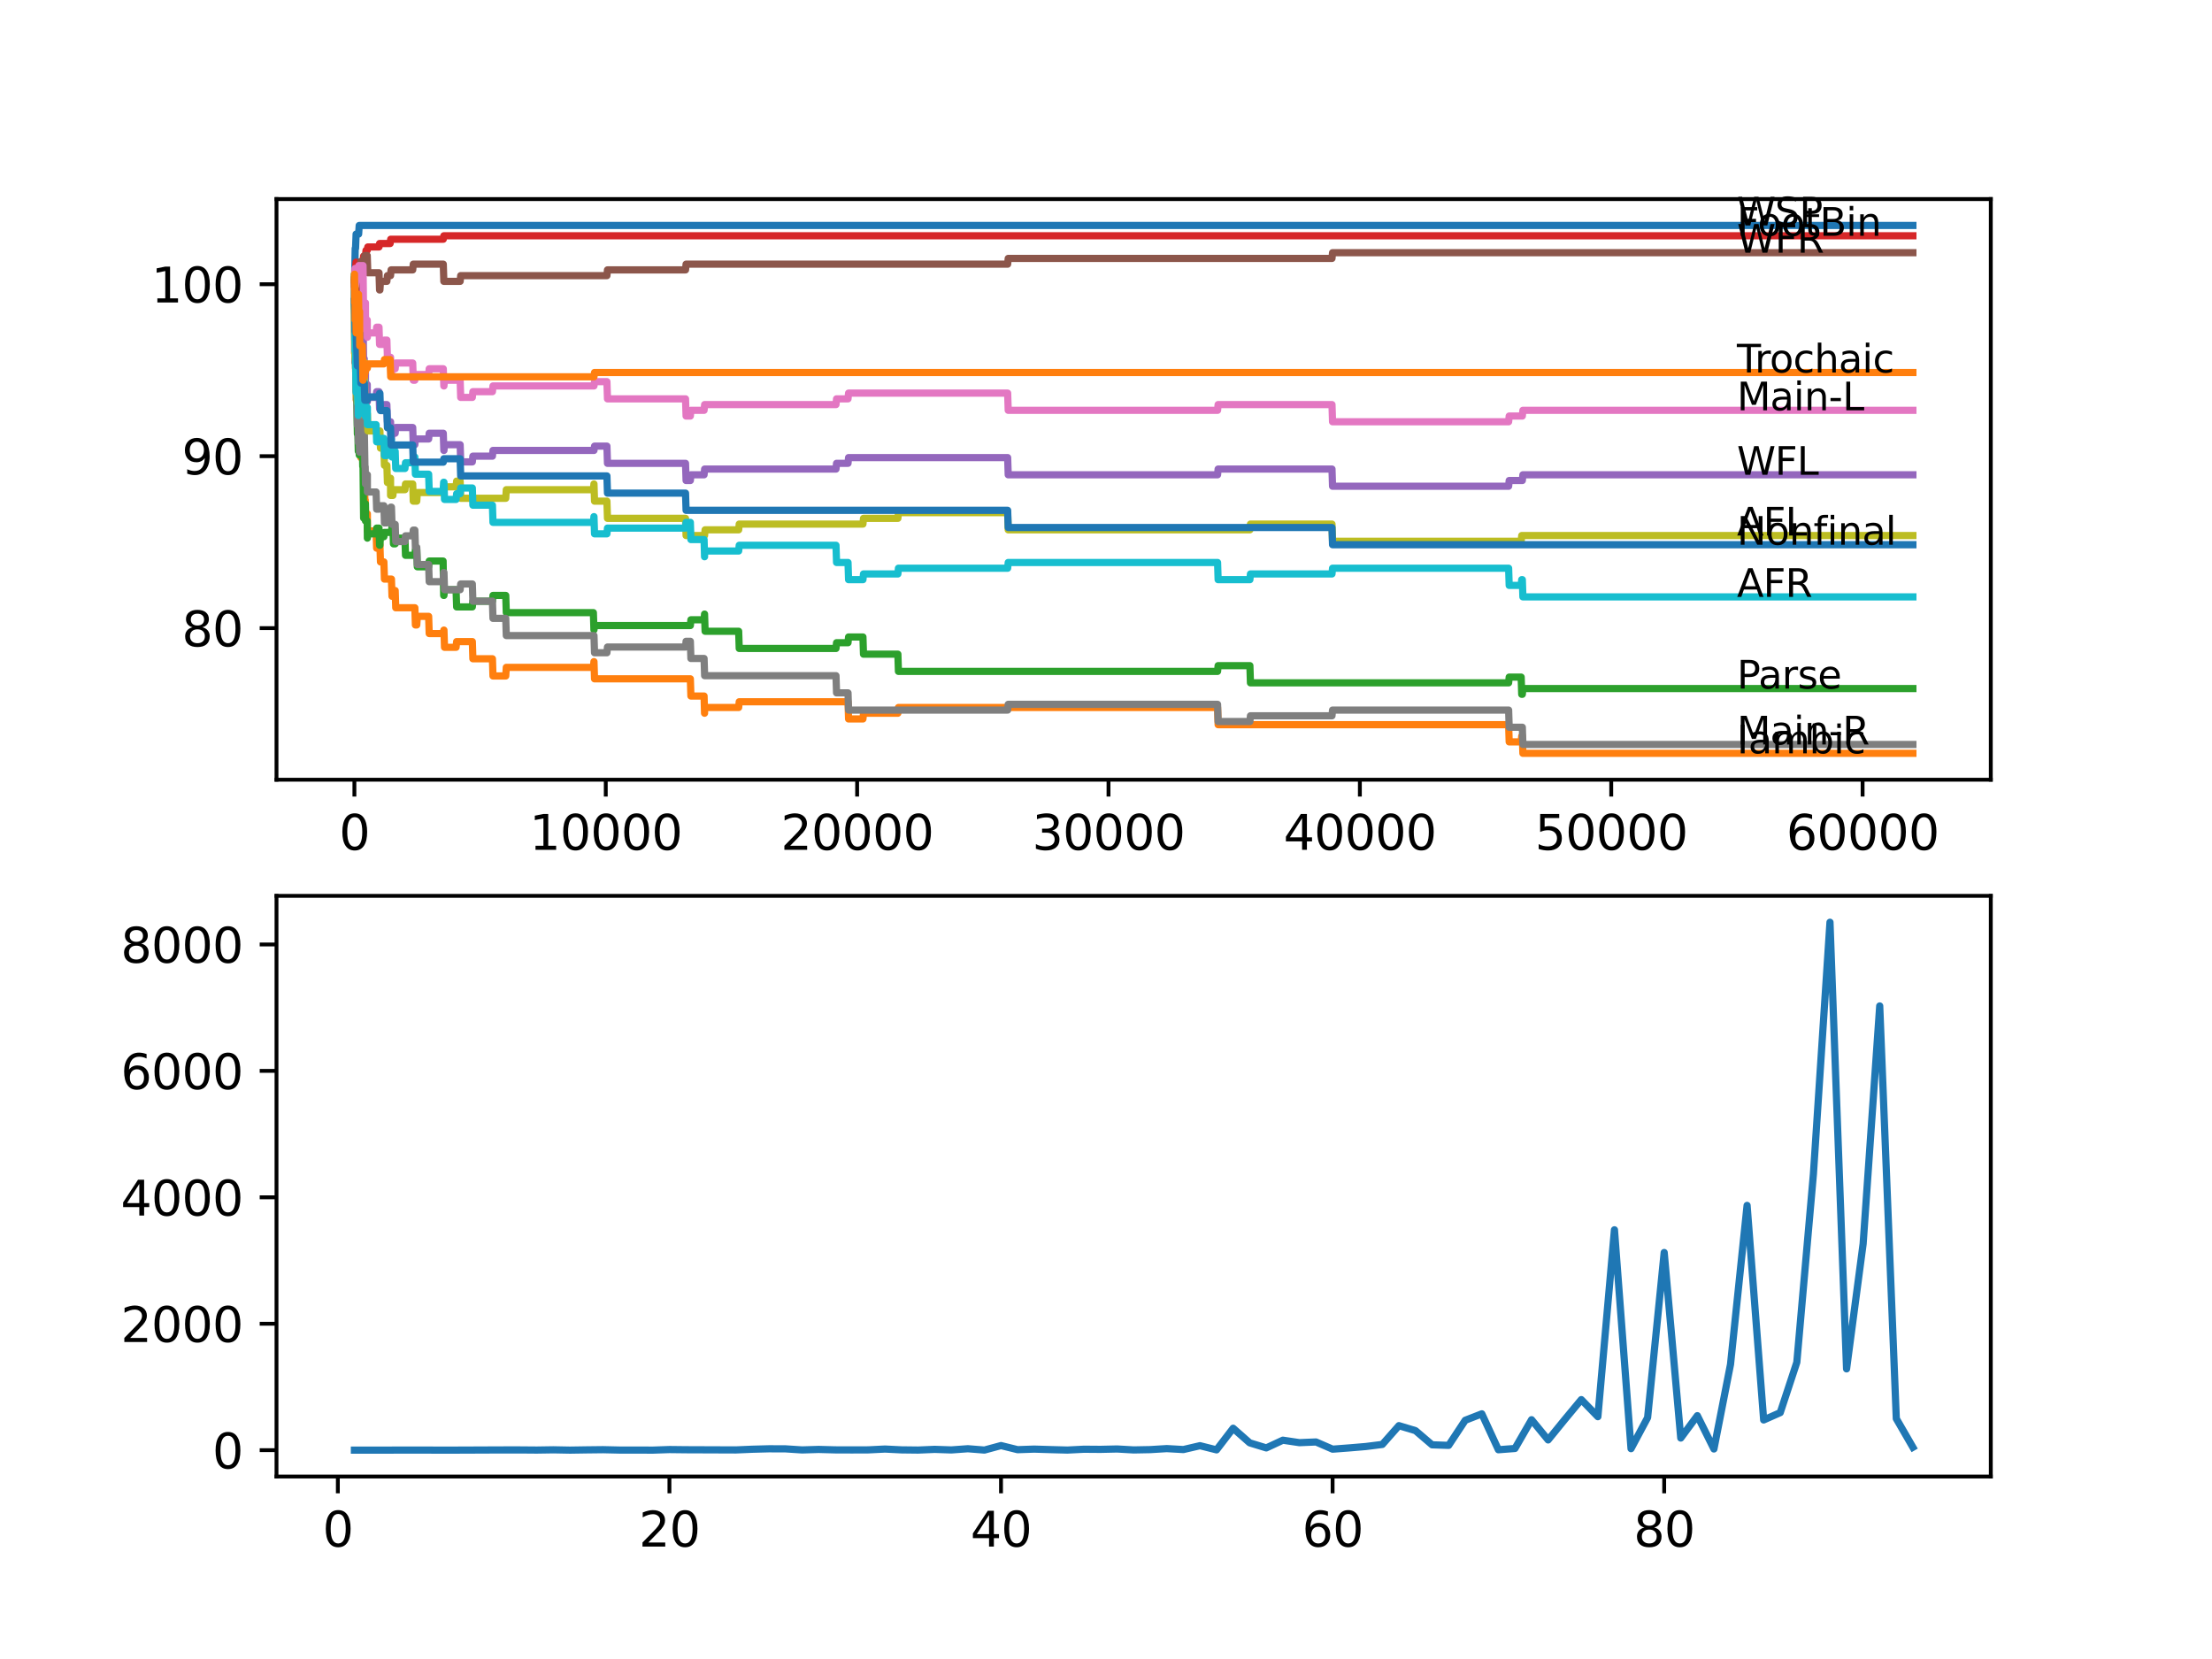 <?xml version="1.0" encoding="utf-8" standalone="no"?>
<!DOCTYPE svg PUBLIC "-//W3C//DTD SVG 1.1//EN"
  "http://www.w3.org/Graphics/SVG/1.1/DTD/svg11.dtd">
<svg xmlns:xlink="http://www.w3.org/1999/xlink" width="460.8pt" height="345.6pt" viewBox="0 0 460.8 345.6" xmlns="http://www.w3.org/2000/svg" version="1.1">
 <defs>
  <style type="text/css">*{stroke-linejoin: round; stroke-linecap: butt}</style>
 </defs>
 <g id="figure_1">
  <g id="patch_1">
   <path d="M 0 345.6 
L 460.8 345.6 
L 460.8 0 
L 0 0 
z
" style="fill: #ffffff"/>
  </g>
  <g id="axes_1">
   <g id="patch_2">
    <path d="M 57.6 162.432 
L 414.72 162.432 
L 414.72 41.472 
L 57.6 41.472 
z
" style="fill: #ffffff"/>
   </g>
   <g id="matplotlib.axis_1">
    <g id="xtick_1">
     <g id="line2d_1">
      <defs>
       <path id="m299fb17c9f" d="M 0 0 
L 0 3.5 
" style="stroke: #000000; stroke-width: 0.8"/>
      </defs>
      <g>
       <use xlink:href="#m299fb17c9f" x="73.827" y="162.432" style="stroke: #000000; stroke-width: 0.8"/>
      </g>
     </g>
     <g id="text_1">
      <!-- 0 -->
      <g transform="translate(70.646 177.03)scale(0.1 -0.1)">
       <defs>
        <path id="DejaVuSans-30" d="M 2034 4250 
Q 1547 4250 1301 3770 
Q 1056 3291 1056 2328 
Q 1056 1369 1301 889 
Q 1547 409 2034 409 
Q 2525 409 2770 889 
Q 3016 1369 3016 2328 
Q 3016 3291 2770 3770 
Q 2525 4250 2034 4250 
z
M 2034 4750 
Q 2819 4750 3233 4129 
Q 3647 3509 3647 2328 
Q 3647 1150 3233 529 
Q 2819 -91 2034 -91 
Q 1250 -91 836 529 
Q 422 1150 422 2328 
Q 422 3509 836 4129 
Q 1250 4750 2034 4750 
z
" transform="scale(0.016)"/>
       </defs>
       <use xlink:href="#DejaVuSans-30"/>
      </g>
     </g>
    </g>
    <g id="xtick_2">
     <g id="line2d_2">
      <g>
       <use xlink:href="#m299fb17c9f" x="126.192" y="162.432" style="stroke: #000000; stroke-width: 0.8"/>
      </g>
     </g>
     <g id="text_2">
      <!-- 10000 -->
      <g transform="translate(110.286 177.03)scale(0.1 -0.1)">
       <defs>
        <path id="DejaVuSans-31" d="M 794 531 
L 1825 531 
L 1825 4091 
L 703 3866 
L 703 4441 
L 1819 4666 
L 2450 4666 
L 2450 531 
L 3481 531 
L 3481 0 
L 794 0 
L 794 531 
z
" transform="scale(0.016)"/>
       </defs>
       <use xlink:href="#DejaVuSans-31"/>
       <use xlink:href="#DejaVuSans-30" x="63.623"/>
       <use xlink:href="#DejaVuSans-30" x="127.246"/>
       <use xlink:href="#DejaVuSans-30" x="190.869"/>
       <use xlink:href="#DejaVuSans-30" x="254.492"/>
      </g>
     </g>
    </g>
    <g id="xtick_3">
     <g id="line2d_3">
      <g>
       <use xlink:href="#m299fb17c9f" x="178.556" y="162.432" style="stroke: #000000; stroke-width: 0.8"/>
      </g>
     </g>
     <g id="text_3">
      <!-- 20000 -->
      <g transform="translate(162.65 177.03)scale(0.1 -0.1)">
       <defs>
        <path id="DejaVuSans-32" d="M 1228 531 
L 3431 531 
L 3431 0 
L 469 0 
L 469 531 
Q 828 903 1448 1529 
Q 2069 2156 2228 2338 
Q 2531 2678 2651 2914 
Q 2772 3150 2772 3378 
Q 2772 3750 2511 3984 
Q 2250 4219 1831 4219 
Q 1534 4219 1204 4116 
Q 875 4013 500 3803 
L 500 4441 
Q 881 4594 1212 4672 
Q 1544 4750 1819 4750 
Q 2544 4750 2975 4387 
Q 3406 4025 3406 3419 
Q 3406 3131 3298 2873 
Q 3191 2616 2906 2266 
Q 2828 2175 2409 1742 
Q 1991 1309 1228 531 
z
" transform="scale(0.016)"/>
       </defs>
       <use xlink:href="#DejaVuSans-32"/>
       <use xlink:href="#DejaVuSans-30" x="63.623"/>
       <use xlink:href="#DejaVuSans-30" x="127.246"/>
       <use xlink:href="#DejaVuSans-30" x="190.869"/>
       <use xlink:href="#DejaVuSans-30" x="254.492"/>
      </g>
     </g>
    </g>
    <g id="xtick_4">
     <g id="line2d_4">
      <g>
       <use xlink:href="#m299fb17c9f" x="230.921" y="162.432" style="stroke: #000000; stroke-width: 0.8"/>
      </g>
     </g>
     <g id="text_4">
      <!-- 30000 -->
      <g transform="translate(215.015 177.03)scale(0.1 -0.1)">
       <defs>
        <path id="DejaVuSans-33" d="M 2597 2516 
Q 3050 2419 3304 2112 
Q 3559 1806 3559 1356 
Q 3559 666 3084 287 
Q 2609 -91 1734 -91 
Q 1441 -91 1130 -33 
Q 819 25 488 141 
L 488 750 
Q 750 597 1062 519 
Q 1375 441 1716 441 
Q 2309 441 2620 675 
Q 2931 909 2931 1356 
Q 2931 1769 2642 2001 
Q 2353 2234 1838 2234 
L 1294 2234 
L 1294 2753 
L 1863 2753 
Q 2328 2753 2575 2939 
Q 2822 3125 2822 3475 
Q 2822 3834 2567 4026 
Q 2313 4219 1838 4219 
Q 1578 4219 1281 4162 
Q 984 4106 628 3988 
L 628 4550 
Q 988 4650 1302 4700 
Q 1616 4750 1894 4750 
Q 2613 4750 3031 4423 
Q 3450 4097 3450 3541 
Q 3450 3153 3228 2886 
Q 3006 2619 2597 2516 
z
" transform="scale(0.016)"/>
       </defs>
       <use xlink:href="#DejaVuSans-33"/>
       <use xlink:href="#DejaVuSans-30" x="63.623"/>
       <use xlink:href="#DejaVuSans-30" x="127.246"/>
       <use xlink:href="#DejaVuSans-30" x="190.869"/>
       <use xlink:href="#DejaVuSans-30" x="254.492"/>
      </g>
     </g>
    </g>
    <g id="xtick_5">
     <g id="line2d_5">
      <g>
       <use xlink:href="#m299fb17c9f" x="283.285" y="162.432" style="stroke: #000000; stroke-width: 0.8"/>
      </g>
     </g>
     <g id="text_5">
      <!-- 40000 -->
      <g transform="translate(267.379 177.03)scale(0.1 -0.1)">
       <defs>
        <path id="DejaVuSans-34" d="M 2419 4116 
L 825 1625 
L 2419 1625 
L 2419 4116 
z
M 2253 4666 
L 3047 4666 
L 3047 1625 
L 3713 1625 
L 3713 1100 
L 3047 1100 
L 3047 0 
L 2419 0 
L 2419 1100 
L 313 1100 
L 313 1709 
L 2253 4666 
z
" transform="scale(0.016)"/>
       </defs>
       <use xlink:href="#DejaVuSans-34"/>
       <use xlink:href="#DejaVuSans-30" x="63.623"/>
       <use xlink:href="#DejaVuSans-30" x="127.246"/>
       <use xlink:href="#DejaVuSans-30" x="190.869"/>
       <use xlink:href="#DejaVuSans-30" x="254.492"/>
      </g>
     </g>
    </g>
    <g id="xtick_6">
     <g id="line2d_6">
      <g>
       <use xlink:href="#m299fb17c9f" x="335.65" y="162.432" style="stroke: #000000; stroke-width: 0.8"/>
      </g>
     </g>
     <g id="text_6">
      <!-- 50000 -->
      <g transform="translate(319.744 177.03)scale(0.1 -0.1)">
       <defs>
        <path id="DejaVuSans-35" d="M 691 4666 
L 3169 4666 
L 3169 4134 
L 1269 4134 
L 1269 2991 
Q 1406 3038 1543 3061 
Q 1681 3084 1819 3084 
Q 2600 3084 3056 2656 
Q 3513 2228 3513 1497 
Q 3513 744 3044 326 
Q 2575 -91 1722 -91 
Q 1428 -91 1123 -41 
Q 819 9 494 109 
L 494 744 
Q 775 591 1075 516 
Q 1375 441 1709 441 
Q 2250 441 2565 725 
Q 2881 1009 2881 1497 
Q 2881 1984 2565 2268 
Q 2250 2553 1709 2553 
Q 1456 2553 1204 2497 
Q 953 2441 691 2322 
L 691 4666 
z
" transform="scale(0.016)"/>
       </defs>
       <use xlink:href="#DejaVuSans-35"/>
       <use xlink:href="#DejaVuSans-30" x="63.623"/>
       <use xlink:href="#DejaVuSans-30" x="127.246"/>
       <use xlink:href="#DejaVuSans-30" x="190.869"/>
       <use xlink:href="#DejaVuSans-30" x="254.492"/>
      </g>
     </g>
    </g>
    <g id="xtick_7">
     <g id="line2d_7">
      <g>
       <use xlink:href="#m299fb17c9f" x="388.014" y="162.432" style="stroke: #000000; stroke-width: 0.8"/>
      </g>
     </g>
     <g id="text_7">
      <!-- 60000 -->
      <g transform="translate(372.108 177.03)scale(0.1 -0.1)">
       <defs>
        <path id="DejaVuSans-36" d="M 2113 2584 
Q 1688 2584 1439 2293 
Q 1191 2003 1191 1497 
Q 1191 994 1439 701 
Q 1688 409 2113 409 
Q 2538 409 2786 701 
Q 3034 994 3034 1497 
Q 3034 2003 2786 2293 
Q 2538 2584 2113 2584 
z
M 3366 4563 
L 3366 3988 
Q 3128 4100 2886 4159 
Q 2644 4219 2406 4219 
Q 1781 4219 1451 3797 
Q 1122 3375 1075 2522 
Q 1259 2794 1537 2939 
Q 1816 3084 2150 3084 
Q 2853 3084 3261 2657 
Q 3669 2231 3669 1497 
Q 3669 778 3244 343 
Q 2819 -91 2113 -91 
Q 1303 -91 875 529 
Q 447 1150 447 2328 
Q 447 3434 972 4092 
Q 1497 4750 2381 4750 
Q 2619 4750 2861 4703 
Q 3103 4656 3366 4563 
z
" transform="scale(0.016)"/>
       </defs>
       <use xlink:href="#DejaVuSans-36"/>
       <use xlink:href="#DejaVuSans-30" x="63.623"/>
       <use xlink:href="#DejaVuSans-30" x="127.246"/>
       <use xlink:href="#DejaVuSans-30" x="190.869"/>
       <use xlink:href="#DejaVuSans-30" x="254.492"/>
      </g>
     </g>
    </g>
   </g>
   <g id="matplotlib.axis_2">
    <g id="ytick_1">
     <g id="line2d_8">
      <defs>
       <path id="m37a5cb6827" d="M 0 0 
L -3.5 0 
" style="stroke: #000000; stroke-width: 0.8"/>
      </defs>
      <g>
       <use xlink:href="#m37a5cb6827" x="57.6" y="130.846" style="stroke: #000000; stroke-width: 0.8"/>
      </g>
     </g>
     <g id="text_8">
      <!-- 80 -->
      <g transform="translate(37.875 134.645)scale(0.1 -0.1)">
       <defs>
        <path id="DejaVuSans-38" d="M 2034 2216 
Q 1584 2216 1326 1975 
Q 1069 1734 1069 1313 
Q 1069 891 1326 650 
Q 1584 409 2034 409 
Q 2484 409 2743 651 
Q 3003 894 3003 1313 
Q 3003 1734 2745 1975 
Q 2488 2216 2034 2216 
z
M 1403 2484 
Q 997 2584 770 2862 
Q 544 3141 544 3541 
Q 544 4100 942 4425 
Q 1341 4750 2034 4750 
Q 2731 4750 3128 4425 
Q 3525 4100 3525 3541 
Q 3525 3141 3298 2862 
Q 3072 2584 2669 2484 
Q 3125 2378 3379 2068 
Q 3634 1759 3634 1313 
Q 3634 634 3220 271 
Q 2806 -91 2034 -91 
Q 1263 -91 848 271 
Q 434 634 434 1313 
Q 434 1759 690 2068 
Q 947 2378 1403 2484 
z
M 1172 3481 
Q 1172 3119 1398 2916 
Q 1625 2713 2034 2713 
Q 2441 2713 2670 2916 
Q 2900 3119 2900 3481 
Q 2900 3844 2670 4047 
Q 2441 4250 2034 4250 
Q 1625 4250 1398 4047 
Q 1172 3844 1172 3481 
z
" transform="scale(0.016)"/>
       </defs>
       <use xlink:href="#DejaVuSans-38"/>
       <use xlink:href="#DejaVuSans-30" x="63.623"/>
      </g>
     </g>
    </g>
    <g id="ytick_2">
     <g id="line2d_9">
      <g>
       <use xlink:href="#m37a5cb6827" x="57.6" y="95.027" style="stroke: #000000; stroke-width: 0.8"/>
      </g>
     </g>
     <g id="text_9">
      <!-- 90 -->
      <g transform="translate(37.875 98.826)scale(0.1 -0.1)">
       <defs>
        <path id="DejaVuSans-39" d="M 703 97 
L 703 672 
Q 941 559 1184 500 
Q 1428 441 1663 441 
Q 2288 441 2617 861 
Q 2947 1281 2994 2138 
Q 2813 1869 2534 1725 
Q 2256 1581 1919 1581 
Q 1219 1581 811 2004 
Q 403 2428 403 3163 
Q 403 3881 828 4315 
Q 1253 4750 1959 4750 
Q 2769 4750 3195 4129 
Q 3622 3509 3622 2328 
Q 3622 1225 3098 567 
Q 2575 -91 1691 -91 
Q 1453 -91 1209 -44 
Q 966 3 703 97 
z
M 1959 2075 
Q 2384 2075 2632 2365 
Q 2881 2656 2881 3163 
Q 2881 3666 2632 3958 
Q 2384 4250 1959 4250 
Q 1534 4250 1286 3958 
Q 1038 3666 1038 3163 
Q 1038 2656 1286 2365 
Q 1534 2075 1959 2075 
z
" transform="scale(0.016)"/>
       </defs>
       <use xlink:href="#DejaVuSans-39"/>
       <use xlink:href="#DejaVuSans-30" x="63.623"/>
      </g>
     </g>
    </g>
    <g id="ytick_3">
     <g id="line2d_10">
      <g>
       <use xlink:href="#m37a5cb6827" x="57.6" y="59.208" style="stroke: #000000; stroke-width: 0.8"/>
      </g>
     </g>
     <g id="text_10">
      <!-- 100 -->
      <g transform="translate(31.512 63.007)scale(0.1 -0.1)">
       <use xlink:href="#DejaVuSans-31"/>
       <use xlink:href="#DejaVuSans-30" x="63.623"/>
       <use xlink:href="#DejaVuSans-30" x="127.246"/>
      </g>
     </g>
    </g>
   </g>
   <g id="line2d_11">
    <path d="M 73.833 58.313 
L 73.869 58.313 
L 73.995 51.746 
L 74.068 51.746 
L 74.184 48.761 
L 74.712 48.761 
L 74.828 46.97 
L 398.487 46.97 
L 398.487 46.97 
" clip-path="url(#pf30efadeb4)" style="fill: none; stroke: #1f77b4; stroke-width: 1.5; stroke-linecap: square"/>
   </g>
   <g id="line2d_12">
    <path d="M 73.833 62.79 
L 73.869 73.536 
L 73.953 71.148 
L 73.99 68.461 
L 74.021 75.625 
L 74.037 75.625 
L 74.068 75.625 
L 74.084 73.834 
L 74.089 77.416 
L 74.173 77.416 
L 74.205 76.222 
L 74.236 83.386 
L 74.262 82.192 
L 74.33 82.192 
L 74.451 78.61 
L 74.555 78.61 
L 74.576 77.416 
L 74.582 80.998 
L 74.655 80.998 
L 74.665 80.998 
L 74.712 84.58 
L 74.775 82.789 
L 74.807 82.789 
L 74.833 80.998 
L 74.849 88.162 
L 74.901 88.162 
L 75.053 88.162 
L 75.173 95.326 
L 75.446 95.326 
L 75.561 93.415 
L 75.634 93.415 
L 75.749 96.997 
L 75.781 96.997 
L 75.896 100.579 
L 75.901 100.579 
L 76.016 104.161 
L 76.079 104.161 
L 76.194 107.743 
L 76.503 107.743 
L 76.529 107.026 
L 76.535 110.608 
L 76.592 110.608 
L 78.347 110.608 
L 78.462 114.19 
L 78.954 114.19 
L 79.069 113.474 
L 79.142 113.474 
L 79.258 117.056 
L 79.97 117.056 
L 80.085 120.637 
L 81.546 120.637 
L 81.661 124.219 
L 81.85 124.219 
L 81.965 123.025 
L 82.326 123.025 
L 82.441 126.607 
L 86.421 126.607 
L 86.536 130.189 
L 86.819 130.189 
L 86.934 128.398 
L 89.296 128.398 
L 89.411 131.98 
L 92.344 131.98 
L 92.459 131.264 
L 92.485 131.264 
L 92.6 134.846 
L 95.009 134.846 
L 95.124 133.652 
L 98.392 133.652 
L 98.507 137.233 
L 102.581 137.233 
L 102.696 140.815 
L 105.356 140.815 
L 105.471 139.024 
L 123.61 139.024 
L 123.726 137.83 
L 123.736 137.83 
L 123.851 141.412 
L 143.813 141.412 
L 143.928 144.994 
L 146.672 144.994 
L 146.771 148.576 
L 146.782 147.382 
L 153.877 147.382 
L 153.992 146.188 
L 176.656 146.188 
L 176.771 149.77 
L 179.766 149.77 
L 179.881 148.576 
L 187.045 148.576 
L 187.16 147.382 
L 253.642 147.382 
L 253.757 150.964 
L 314.275 150.964 
L 314.39 154.546 
L 316.888 154.546 
L 317.003 153.352 
L 317.129 153.352 
L 317.244 156.934 
L 398.487 156.934 
L 398.487 156.934 
" clip-path="url(#pf30efadeb4)" style="fill: none; stroke: #ff7f0e; stroke-width: 1.5; stroke-linecap: square"/>
   </g>
   <g id="line2d_13">
    <path d="M 73.833 58.313 
L 73.838 57.119 
L 73.88 64.283 
L 73.922 62.372 
L 73.943 62.372 
L 74.074 76.7 
L 74.079 76.7 
L 74.136 75.506 
L 74.142 79.088 
L 74.184 77.894 
L 74.205 77.894 
L 74.231 76.103 
L 74.257 83.267 
L 74.299 83.267 
L 74.33 83.267 
L 74.451 90.43 
L 74.555 90.43 
L 74.639 94.012 
L 74.665 92.818 
L 74.786 91.206 
L 74.807 91.206 
L 74.833 94.788 
L 74.917 93.594 
L 75.053 93.594 
L 75.173 90.012 
L 75.446 90.012 
L 75.566 97.176 
L 75.624 97.176 
L 75.749 107.922 
L 75.781 107.922 
L 75.896 106.728 
L 75.901 106.728 
L 76.016 105.832 
L 76.079 105.832 
L 76.132 104.937 
L 76.137 108.519 
L 76.173 108.519 
L 76.503 108.519 
L 76.529 112.101 
L 76.613 111.205 
L 78.347 111.205 
L 78.462 110.011 
L 78.954 110.011 
L 79.069 113.593 
L 79.142 113.593 
L 79.258 111.802 
L 79.97 111.802 
L 80.085 110.907 
L 81.546 110.907 
L 81.661 109.713 
L 81.85 109.713 
L 81.965 113.295 
L 82.326 113.295 
L 82.441 112.101 
L 84.358 112.101 
L 84.473 115.683 
L 86.421 115.683 
L 86.536 114.489 
L 86.819 114.489 
L 86.934 118.07 
L 89.296 118.07 
L 89.411 116.876 
L 92.307 116.876 
L 92.427 124.04 
L 92.485 124.04 
L 92.6 122.846 
L 95.009 122.846 
L 95.124 126.428 
L 98.392 126.428 
L 98.507 125.234 
L 102.581 125.234 
L 102.696 124.04 
L 105.356 124.04 
L 105.471 127.622 
L 123.61 127.622 
L 123.726 131.204 
L 123.736 131.204 
L 123.851 130.309 
L 143.813 130.309 
L 143.928 129.115 
L 146.672 129.115 
L 146.771 127.921 
L 146.886 131.502 
L 153.877 131.502 
L 153.992 135.084 
L 174.153 135.084 
L 174.268 133.89 
L 176.656 133.89 
L 176.771 132.696 
L 179.766 132.696 
L 179.881 136.278 
L 187.045 136.278 
L 187.16 139.86 
L 253.642 139.86 
L 253.757 138.666 
L 260.376 138.666 
L 260.491 142.248 
L 314.275 142.248 
L 314.39 141.054 
L 316.888 141.054 
L 317.003 144.636 
L 317.129 144.636 
L 317.244 143.442 
L 398.487 143.442 
L 398.487 143.442 
" clip-path="url(#pf30efadeb4)" style="fill: none; stroke: #2ca02c; stroke-width: 1.5; stroke-linecap: square"/>
   </g>
   <g id="line2d_14">
    <path d="M 73.833 59.208 
L 73.854 59.208 
L 73.979 56.402 
L 74.058 56.402 
L 74.173 54.612 
L 74.288 58.193 
L 74.639 58.193 
L 74.686 61.775 
L 74.754 61.059 
L 74.833 61.059 
L 74.953 58.074 
L 75.487 58.074 
L 75.608 56.462 
L 75.624 56.462 
L 75.744 53.358 
L 76.132 53.358 
L 76.247 52.164 
L 76.503 52.164 
L 76.619 51.448 
L 78.954 51.448 
L 79.069 50.731 
L 81.274 50.731 
L 81.389 49.836 
L 92.344 49.836 
L 92.459 49.119 
L 398.487 49.119 
L 398.487 49.119 
" clip-path="url(#pf30efadeb4)" style="fill: none; stroke: #d62728; stroke-width: 1.5; stroke-linecap: square"/>
   </g>
   <g id="line2d_15">
    <path d="M 73.833 62.79 
L 74.068 62.79 
L 74.184 66.372 
L 74.639 66.372 
L 74.754 65.178 
L 75.624 65.178 
L 75.749 75.924 
L 75.781 75.924 
L 75.88 74.73 
L 75.901 78.312 
L 75.99 77.416 
L 76.079 77.416 
L 76.132 76.521 
L 76.137 80.103 
L 76.173 80.103 
L 76.503 80.103 
L 76.529 83.684 
L 76.613 82.789 
L 78.347 82.789 
L 78.462 81.595 
L 78.954 81.595 
L 79.069 85.177 
L 79.97 85.177 
L 80.085 84.281 
L 80.593 84.281 
L 80.708 87.863 
L 81.358 87.863 
L 81.473 91.445 
L 81.546 91.445 
L 81.661 90.251 
L 82.326 90.251 
L 82.441 89.057 
L 85.976 89.057 
L 86.091 92.639 
L 86.421 92.639 
L 86.536 91.445 
L 89.296 91.445 
L 89.411 90.251 
L 92.344 90.251 
L 92.459 93.833 
L 92.485 93.833 
L 92.6 92.639 
L 95.857 92.639 
L 95.972 96.221 
L 98.392 96.221 
L 98.507 95.027 
L 102.581 95.027 
L 102.696 93.833 
L 123.736 93.833 
L 123.851 92.938 
L 126.433 92.938 
L 126.548 96.519 
L 142.807 96.519 
L 142.922 100.101 
L 143.813 100.101 
L 143.928 98.907 
L 146.672 98.907 
L 146.787 97.713 
L 174.153 97.713 
L 174.268 96.519 
L 176.656 96.519 
L 176.771 95.326 
L 209.912 95.326 
L 210.028 98.907 
L 253.642 98.907 
L 253.757 97.713 
L 277.478 97.713 
L 277.593 101.295 
L 314.275 101.295 
L 314.39 100.101 
L 317.129 100.101 
L 317.244 98.907 
L 398.487 98.907 
L 398.487 98.907 
" clip-path="url(#pf30efadeb4)" style="fill: none; stroke: #9467bd; stroke-width: 1.5; stroke-linecap: square"/>
   </g>
   <g id="line2d_16">
    <path d="M 73.833 58.313 
L 73.948 57.119 
L 73.953 57.119 
L 73.99 60.701 
L 74.063 59.805 
L 74.205 59.805 
L 74.32 58.014 
L 74.33 58.014 
L 74.445 56.223 
L 75.063 56.223 
L 75.178 54.432 
L 75.88 54.432 
L 75.995 53.238 
L 76.503 53.238 
L 76.619 56.82 
L 78.954 56.82 
L 79.069 60.402 
L 79.142 60.402 
L 79.258 58.611 
L 80.593 58.611 
L 80.708 57.417 
L 81.358 57.417 
L 81.473 56.223 
L 85.976 56.223 
L 86.091 55.029 
L 92.344 55.029 
L 92.459 58.611 
L 95.857 58.611 
L 95.972 57.417 
L 126.433 57.417 
L 126.548 56.223 
L 142.807 56.223 
L 142.922 55.029 
L 209.912 55.029 
L 210.028 53.835 
L 277.478 53.835 
L 277.593 52.641 
L 398.487 52.641 
L 398.487 52.641 
" clip-path="url(#pf30efadeb4)" style="fill: none; stroke: #8c564b; stroke-width: 1.5; stroke-linecap: square"/>
   </g>
   <g id="line2d_17">
    <path d="M 73.833 62.79 
L 73.969 55.925 
L 74.068 55.925 
L 74.079 59.507 
L 74.178 58.313 
L 74.445 58.313 
L 74.561 56.522 
L 74.639 56.522 
L 74.754 55.328 
L 75.624 55.328 
L 75.749 66.074 
L 75.781 66.074 
L 75.88 64.88 
L 75.901 68.461 
L 75.953 63.984 
L 75.985 63.984 
L 76.079 63.984 
L 76.132 63.089 
L 76.137 66.671 
L 76.173 66.671 
L 76.503 66.671 
L 76.529 70.252 
L 76.613 69.357 
L 78.347 69.357 
L 78.462 68.163 
L 78.954 68.163 
L 79.069 71.745 
L 79.97 71.745 
L 80.085 70.849 
L 80.593 70.849 
L 80.708 74.431 
L 81.358 74.431 
L 81.473 78.013 
L 81.546 78.013 
L 81.661 76.819 
L 82.326 76.819 
L 82.441 75.625 
L 85.976 75.625 
L 86.091 79.207 
L 86.421 79.207 
L 86.536 78.013 
L 89.296 78.013 
L 89.411 76.819 
L 92.344 76.819 
L 92.459 80.401 
L 92.485 80.401 
L 92.6 79.207 
L 95.857 79.207 
L 95.972 82.789 
L 98.392 82.789 
L 98.507 81.595 
L 102.581 81.595 
L 102.696 80.401 
L 123.736 80.401 
L 123.851 79.506 
L 126.433 79.506 
L 126.548 83.087 
L 142.807 83.087 
L 142.922 86.669 
L 143.813 86.669 
L 143.928 85.475 
L 146.672 85.475 
L 146.787 84.281 
L 174.153 84.281 
L 174.268 83.087 
L 176.656 83.087 
L 176.771 81.893 
L 209.912 81.893 
L 210.028 85.475 
L 253.642 85.475 
L 253.757 84.281 
L 277.478 84.281 
L 277.593 87.863 
L 314.275 87.863 
L 314.39 86.669 
L 317.129 86.669 
L 317.244 85.475 
L 398.487 85.475 
L 398.487 85.475 
" clip-path="url(#pf30efadeb4)" style="fill: none; stroke: #e377c2; stroke-width: 1.5; stroke-linecap: square"/>
   </g>
   <g id="line2d_18">
    <path d="M 73.833 59.208 
L 73.964 75.506 
L 74.079 75.506 
L 74.194 81.476 
L 74.33 81.476 
L 74.451 88.639 
L 74.639 88.639 
L 74.665 92.221 
L 74.749 90.609 
L 74.807 90.609 
L 74.911 94.191 
L 74.917 93.296 
L 74.932 93.296 
L 75.048 92.4 
L 75.487 92.4 
L 75.608 90.788 
L 75.624 90.788 
L 75.744 87.684 
L 75.781 87.684 
L 75.88 91.266 
L 75.891 90.072 
L 75.901 90.072 
L 76.022 97.236 
L 76.079 97.236 
L 76.132 100.818 
L 76.189 99.624 
L 76.503 99.624 
L 76.529 98.907 
L 76.535 102.489 
L 76.592 102.489 
L 78.347 102.489 
L 78.462 106.071 
L 78.954 106.071 
L 79.069 105.355 
L 79.97 105.355 
L 80.085 108.937 
L 80.593 108.937 
L 80.708 107.743 
L 81.274 107.743 
L 81.394 105.653 
L 81.546 105.653 
L 81.661 109.235 
L 82.326 109.235 
L 82.441 112.817 
L 84.358 112.817 
L 84.473 111.623 
L 85.976 111.623 
L 86.091 110.429 
L 86.421 110.429 
L 86.536 114.011 
L 86.819 114.011 
L 86.934 117.593 
L 89.296 117.593 
L 89.411 121.175 
L 92.307 121.175 
L 92.422 119.264 
L 92.485 119.264 
L 92.6 122.846 
L 95.857 122.846 
L 95.972 121.652 
L 98.392 121.652 
L 98.507 125.234 
L 102.581 125.234 
L 102.696 128.816 
L 105.356 128.816 
L 105.471 132.398 
L 123.736 132.398 
L 123.851 135.98 
L 126.433 135.98 
L 126.548 134.786 
L 142.807 134.786 
L 142.922 133.592 
L 143.813 133.592 
L 143.928 137.174 
L 146.672 137.174 
L 146.787 140.756 
L 174.153 140.756 
L 174.268 144.338 
L 176.656 144.338 
L 176.771 147.919 
L 209.912 147.919 
L 210.028 146.725 
L 253.642 146.725 
L 253.757 150.307 
L 260.376 150.307 
L 260.491 149.113 
L 277.478 149.113 
L 277.593 147.919 
L 314.275 147.919 
L 314.39 151.501 
L 317.129 151.501 
L 317.244 155.083 
L 398.487 155.083 
L 398.487 155.083 
" clip-path="url(#pf30efadeb4)" style="fill: none; stroke: #7f7f7f; stroke-width: 1.5; stroke-linecap: square"/>
   </g>
   <g id="line2d_19">
    <path d="M 73.833 62.79 
L 73.943 74.312 
L 73.953 73.118 
L 74.016 71.327 
L 74.021 74.909 
L 74.053 74.909 
L 74.058 74.909 
L 74.173 70.73 
L 74.252 81.476 
L 74.294 80.282 
L 74.33 80.282 
L 74.445 83.864 
L 74.555 83.864 
L 74.671 82.67 
L 74.686 82.67 
L 74.801 81.953 
L 74.807 81.953 
L 74.927 78.073 
L 74.932 78.073 
L 75.048 77.177 
L 75.053 77.177 
L 75.063 75.386 
L 75.069 78.968 
L 75.158 78.968 
L 75.446 78.968 
L 75.561 77.058 
L 75.576 77.058 
L 75.697 75.446 
L 75.88 75.446 
L 76.001 82.61 
L 76.079 82.61 
L 76.194 86.192 
L 76.529 86.192 
L 76.645 89.774 
L 79.142 89.774 
L 79.258 93.355 
L 79.97 93.355 
L 80.085 96.937 
L 80.593 96.937 
L 80.708 100.519 
L 81.274 100.519 
L 81.358 99.624 
L 81.363 103.206 
L 81.368 103.206 
L 81.85 103.206 
L 81.965 102.012 
L 84.358 102.012 
L 84.473 100.818 
L 85.976 100.818 
L 86.091 104.4 
L 86.819 104.4 
L 86.934 102.609 
L 92.307 102.609 
L 92.422 101.415 
L 95.009 101.415 
L 95.124 100.221 
L 95.857 100.221 
L 95.972 103.803 
L 105.356 103.803 
L 105.471 102.012 
L 123.61 102.012 
L 123.726 100.818 
L 123.736 100.818 
L 123.851 104.4 
L 126.433 104.4 
L 126.548 107.981 
L 142.807 107.981 
L 142.922 111.563 
L 146.771 111.563 
L 146.886 110.369 
L 153.877 110.369 
L 153.992 109.175 
L 179.766 109.175 
L 179.881 107.981 
L 187.045 107.981 
L 187.16 106.788 
L 209.912 106.788 
L 210.028 110.369 
L 260.376 110.369 
L 260.491 109.175 
L 277.478 109.175 
L 277.593 112.757 
L 316.888 112.757 
L 317.003 111.563 
L 398.487 111.563 
L 398.487 111.563 
" clip-path="url(#pf30efadeb4)" style="fill: none; stroke: #bcbd22; stroke-width: 1.5; stroke-linecap: square"/>
   </g>
   <g id="line2d_20">
    <path d="M 73.833 62.79 
L 73.838 62.79 
L 73.864 60.701 
L 73.906 70.73 
L 73.911 70.73 
L 73.943 70.73 
L 73.953 69.536 
L 73.958 73.118 
L 74.042 72.222 
L 74.058 72.222 
L 74.178 81.774 
L 74.252 81.774 
L 74.367 80.58 
L 74.445 80.58 
L 74.555 84.162 
L 74.639 82.968 
L 74.644 86.55 
L 74.655 86.55 
L 74.665 86.55 
L 74.786 84.938 
L 74.911 84.938 
L 75.032 83.147 
L 75.446 83.147 
L 75.561 81.237 
L 75.576 81.237 
L 75.702 78.431 
L 75.713 78.431 
L 75.781 77.237 
L 75.786 80.819 
L 75.812 80.819 
L 75.88 80.819 
L 75.901 79.625 
L 75.906 83.207 
L 75.98 83.207 
L 76.079 83.207 
L 76.132 86.789 
L 76.189 85.595 
L 76.503 85.595 
L 76.529 84.878 
L 76.535 88.46 
L 76.592 88.46 
L 78.347 88.46 
L 78.462 92.042 
L 78.954 92.042 
L 79.069 91.326 
L 79.97 91.326 
L 80.085 94.908 
L 80.593 94.908 
L 80.708 93.714 
L 81.274 93.714 
L 81.394 91.624 
L 81.546 91.624 
L 81.661 95.206 
L 81.85 95.206 
L 81.965 94.012 
L 82.326 94.012 
L 82.441 97.594 
L 84.358 97.594 
L 84.473 96.4 
L 85.976 96.4 
L 86.091 95.206 
L 86.421 95.206 
L 86.536 98.788 
L 89.296 98.788 
L 89.411 102.37 
L 92.307 102.37 
L 92.422 100.46 
L 92.485 100.46 
L 92.6 104.041 
L 95.009 104.041 
L 95.124 102.847 
L 95.857 102.847 
L 95.972 101.654 
L 98.392 101.654 
L 98.507 105.235 
L 102.581 105.235 
L 102.696 108.817 
L 123.61 108.817 
L 123.726 107.623 
L 123.736 107.623 
L 123.851 111.205 
L 126.433 111.205 
L 126.548 110.011 
L 142.807 110.011 
L 142.922 108.817 
L 143.813 108.817 
L 143.928 112.399 
L 146.672 112.399 
L 146.771 115.981 
L 146.782 114.787 
L 153.877 114.787 
L 153.992 113.593 
L 174.153 113.593 
L 174.268 117.175 
L 176.656 117.175 
L 176.771 120.757 
L 179.766 120.757 
L 179.881 119.563 
L 187.045 119.563 
L 187.16 118.369 
L 209.912 118.369 
L 210.028 117.175 
L 253.642 117.175 
L 253.757 120.757 
L 260.376 120.757 
L 260.491 119.563 
L 277.478 119.563 
L 277.593 118.369 
L 314.275 118.369 
L 314.39 121.951 
L 316.888 121.951 
L 317.003 120.757 
L 317.129 120.757 
L 317.244 124.339 
L 398.487 124.339 
L 398.487 124.339 
" clip-path="url(#pf30efadeb4)" style="fill: none; stroke: #17becf; stroke-width: 1.5; stroke-linecap: square"/>
   </g>
   <g id="line2d_21">
    <path d="M 73.833 62.79 
L 73.948 66.372 
L 73.953 66.372 
L 73.99 65.477 
L 73.995 69.058 
L 74.047 69.058 
L 74.205 69.058 
L 74.32 72.64 
L 74.33 72.64 
L 74.445 76.222 
L 75.063 76.222 
L 75.178 79.804 
L 75.88 79.804 
L 75.995 83.386 
L 76.503 83.386 
L 76.619 82.67 
L 78.954 82.67 
L 79.069 81.953 
L 79.142 81.953 
L 79.258 85.535 
L 80.593 85.535 
L 80.708 89.117 
L 81.358 89.117 
L 81.473 92.699 
L 85.976 92.699 
L 86.091 96.281 
L 92.344 96.281 
L 92.459 95.564 
L 95.857 95.564 
L 95.972 99.146 
L 126.433 99.146 
L 126.548 102.728 
L 142.807 102.728 
L 142.922 106.31 
L 209.912 106.31 
L 210.028 109.892 
L 277.478 109.892 
L 277.593 113.474 
L 398.487 113.474 
L 398.487 113.474 
" clip-path="url(#pf30efadeb4)" style="fill: none; stroke: #1f77b4; stroke-width: 1.5; stroke-linecap: square"/>
   </g>
   <g id="line2d_22">
    <path d="M 73.833 58.313 
L 73.838 58.313 
L 73.854 57.119 
L 73.89 63.089 
L 73.943 59.507 
L 73.953 59.507 
L 73.99 66.671 
L 74.063 62.193 
L 74.068 62.193 
L 74.189 69.357 
L 74.231 69.357 
L 74.346 65.775 
L 74.576 65.775 
L 74.686 61.298 
L 74.807 68.461 
L 74.843 68.461 
L 74.911 64.88 
L 74.938 72.043 
L 74.948 72.043 
L 75.487 72.043 
L 75.608 79.207 
L 75.634 79.207 
L 75.749 78.491 
L 75.901 78.491 
L 76.016 77.595 
L 76.079 77.595 
L 76.194 76.7 
L 76.529 76.7 
L 76.645 75.804 
L 79.97 75.804 
L 80.085 74.909 
L 81.274 74.909 
L 81.389 78.491 
L 123.736 78.491 
L 123.851 77.595 
L 398.487 77.595 
L 398.487 77.595 
" clip-path="url(#pf30efadeb4)" style="fill: none; stroke: #ff7f0e; stroke-width: 1.5; stroke-linecap: square"/>
   </g>
   <g id="patch_3">
    <path d="M 57.6 162.432 
L 57.6 41.472 
" style="fill: none; stroke: #000000; stroke-width: 0.8; stroke-linejoin: miter; stroke-linecap: square"/>
   </g>
   <g id="patch_4">
    <path d="M 414.72 162.432 
L 414.72 41.472 
" style="fill: none; stroke: #000000; stroke-width: 0.8; stroke-linejoin: miter; stroke-linecap: square"/>
   </g>
   <g id="patch_5">
    <path d="M 57.6 162.432 
L 414.72 162.432 
" style="fill: none; stroke: #000000; stroke-width: 0.8; stroke-linejoin: miter; stroke-linecap: square"/>
   </g>
   <g id="patch_6">
    <path d="M 57.6 41.472 
L 414.72 41.472 
" style="fill: none; stroke: #000000; stroke-width: 0.8; stroke-linejoin: miter; stroke-linecap: square"/>
   </g>
   <g id="text_11">
    <!-- WSP -->
    <g transform="translate(361.832 46.97)scale(0.08 -0.08)">
     <defs>
      <path id="DejaVuSans-57" d="M 213 4666 
L 850 4666 
L 1831 722 
L 2809 4666 
L 3519 4666 
L 4500 722 
L 5478 4666 
L 6119 4666 
L 4947 0 
L 4153 0 
L 3169 4050 
L 2175 0 
L 1381 0 
L 213 4666 
z
" transform="scale(0.016)"/>
      <path id="DejaVuSans-53" d="M 3425 4513 
L 3425 3897 
Q 3066 4069 2747 4153 
Q 2428 4238 2131 4238 
Q 1616 4238 1336 4038 
Q 1056 3838 1056 3469 
Q 1056 3159 1242 3001 
Q 1428 2844 1947 2747 
L 2328 2669 
Q 3034 2534 3370 2195 
Q 3706 1856 3706 1288 
Q 3706 609 3251 259 
Q 2797 -91 1919 -91 
Q 1588 -91 1214 -16 
Q 841 59 441 206 
L 441 856 
Q 825 641 1194 531 
Q 1563 422 1919 422 
Q 2459 422 2753 634 
Q 3047 847 3047 1241 
Q 3047 1584 2836 1778 
Q 2625 1972 2144 2069 
L 1759 2144 
Q 1053 2284 737 2584 
Q 422 2884 422 3419 
Q 422 4038 858 4394 
Q 1294 4750 2059 4750 
Q 2388 4750 2728 4690 
Q 3069 4631 3425 4513 
z
" transform="scale(0.016)"/>
      <path id="DejaVuSans-50" d="M 1259 4147 
L 1259 2394 
L 2053 2394 
Q 2494 2394 2734 2622 
Q 2975 2850 2975 3272 
Q 2975 3691 2734 3919 
Q 2494 4147 2053 4147 
L 1259 4147 
z
M 628 4666 
L 2053 4666 
Q 2838 4666 3239 4311 
Q 3641 3956 3641 3272 
Q 3641 2581 3239 2228 
Q 2838 1875 2053 1875 
L 1259 1875 
L 1259 0 
L 628 0 
L 628 4666 
z
" transform="scale(0.016)"/>
     </defs>
     <use xlink:href="#DejaVuSans-57"/>
     <use xlink:href="#DejaVuSans-53" x="98.877"/>
     <use xlink:href="#DejaVuSans-50" x="162.354"/>
    </g>
   </g>
   <g id="text_12">
    <!-- Iambic -->
    <g transform="translate(361.832 156.934)scale(0.08 -0.08)">
     <defs>
      <path id="DejaVuSans-49" d="M 628 4666 
L 1259 4666 
L 1259 0 
L 628 0 
L 628 4666 
z
" transform="scale(0.016)"/>
      <path id="DejaVuSans-61" d="M 2194 1759 
Q 1497 1759 1228 1600 
Q 959 1441 959 1056 
Q 959 750 1161 570 
Q 1363 391 1709 391 
Q 2188 391 2477 730 
Q 2766 1069 2766 1631 
L 2766 1759 
L 2194 1759 
z
M 3341 1997 
L 3341 0 
L 2766 0 
L 2766 531 
Q 2569 213 2275 61 
Q 1981 -91 1556 -91 
Q 1019 -91 701 211 
Q 384 513 384 1019 
Q 384 1609 779 1909 
Q 1175 2209 1959 2209 
L 2766 2209 
L 2766 2266 
Q 2766 2663 2505 2880 
Q 2244 3097 1772 3097 
Q 1472 3097 1187 3025 
Q 903 2953 641 2809 
L 641 3341 
Q 956 3463 1253 3523 
Q 1550 3584 1831 3584 
Q 2591 3584 2966 3190 
Q 3341 2797 3341 1997 
z
" transform="scale(0.016)"/>
      <path id="DejaVuSans-6d" d="M 3328 2828 
Q 3544 3216 3844 3400 
Q 4144 3584 4550 3584 
Q 5097 3584 5394 3201 
Q 5691 2819 5691 2113 
L 5691 0 
L 5113 0 
L 5113 2094 
Q 5113 2597 4934 2840 
Q 4756 3084 4391 3084 
Q 3944 3084 3684 2787 
Q 3425 2491 3425 1978 
L 3425 0 
L 2847 0 
L 2847 2094 
Q 2847 2600 2669 2842 
Q 2491 3084 2119 3084 
Q 1678 3084 1418 2786 
Q 1159 2488 1159 1978 
L 1159 0 
L 581 0 
L 581 3500 
L 1159 3500 
L 1159 2956 
Q 1356 3278 1631 3431 
Q 1906 3584 2284 3584 
Q 2666 3584 2933 3390 
Q 3200 3197 3328 2828 
z
" transform="scale(0.016)"/>
      <path id="DejaVuSans-62" d="M 3116 1747 
Q 3116 2381 2855 2742 
Q 2594 3103 2138 3103 
Q 1681 3103 1420 2742 
Q 1159 2381 1159 1747 
Q 1159 1113 1420 752 
Q 1681 391 2138 391 
Q 2594 391 2855 752 
Q 3116 1113 3116 1747 
z
M 1159 2969 
Q 1341 3281 1617 3432 
Q 1894 3584 2278 3584 
Q 2916 3584 3314 3078 
Q 3713 2572 3713 1747 
Q 3713 922 3314 415 
Q 2916 -91 2278 -91 
Q 1894 -91 1617 61 
Q 1341 213 1159 525 
L 1159 0 
L 581 0 
L 581 4863 
L 1159 4863 
L 1159 2969 
z
" transform="scale(0.016)"/>
      <path id="DejaVuSans-69" d="M 603 3500 
L 1178 3500 
L 1178 0 
L 603 0 
L 603 3500 
z
M 603 4863 
L 1178 4863 
L 1178 4134 
L 603 4134 
L 603 4863 
z
" transform="scale(0.016)"/>
      <path id="DejaVuSans-63" d="M 3122 3366 
L 3122 2828 
Q 2878 2963 2633 3030 
Q 2388 3097 2138 3097 
Q 1578 3097 1268 2742 
Q 959 2388 959 1747 
Q 959 1106 1268 751 
Q 1578 397 2138 397 
Q 2388 397 2633 464 
Q 2878 531 3122 666 
L 3122 134 
Q 2881 22 2623 -34 
Q 2366 -91 2075 -91 
Q 1284 -91 818 406 
Q 353 903 353 1747 
Q 353 2603 823 3093 
Q 1294 3584 2113 3584 
Q 2378 3584 2631 3529 
Q 2884 3475 3122 3366 
z
" transform="scale(0.016)"/>
     </defs>
     <use xlink:href="#DejaVuSans-49"/>
     <use xlink:href="#DejaVuSans-61" x="29.492"/>
     <use xlink:href="#DejaVuSans-6d" x="90.771"/>
     <use xlink:href="#DejaVuSans-62" x="188.184"/>
     <use xlink:href="#DejaVuSans-69" x="251.66"/>
     <use xlink:href="#DejaVuSans-63" x="279.443"/>
    </g>
   </g>
   <g id="text_13">
    <!-- Parse -->
    <g transform="translate(361.832 143.442)scale(0.08 -0.08)">
     <defs>
      <path id="DejaVuSans-72" d="M 2631 2963 
Q 2534 3019 2420 3045 
Q 2306 3072 2169 3072 
Q 1681 3072 1420 2755 
Q 1159 2438 1159 1844 
L 1159 0 
L 581 0 
L 581 3500 
L 1159 3500 
L 1159 2956 
Q 1341 3275 1631 3429 
Q 1922 3584 2338 3584 
Q 2397 3584 2469 3576 
Q 2541 3569 2628 3553 
L 2631 2963 
z
" transform="scale(0.016)"/>
      <path id="DejaVuSans-73" d="M 2834 3397 
L 2834 2853 
Q 2591 2978 2328 3040 
Q 2066 3103 1784 3103 
Q 1356 3103 1142 2972 
Q 928 2841 928 2578 
Q 928 2378 1081 2264 
Q 1234 2150 1697 2047 
L 1894 2003 
Q 2506 1872 2764 1633 
Q 3022 1394 3022 966 
Q 3022 478 2636 193 
Q 2250 -91 1575 -91 
Q 1294 -91 989 -36 
Q 684 19 347 128 
L 347 722 
Q 666 556 975 473 
Q 1284 391 1588 391 
Q 1994 391 2212 530 
Q 2431 669 2431 922 
Q 2431 1156 2273 1281 
Q 2116 1406 1581 1522 
L 1381 1569 
Q 847 1681 609 1914 
Q 372 2147 372 2553 
Q 372 3047 722 3315 
Q 1072 3584 1716 3584 
Q 2034 3584 2315 3537 
Q 2597 3491 2834 3397 
z
" transform="scale(0.016)"/>
      <path id="DejaVuSans-65" d="M 3597 1894 
L 3597 1613 
L 953 1613 
Q 991 1019 1311 708 
Q 1631 397 2203 397 
Q 2534 397 2845 478 
Q 3156 559 3463 722 
L 3463 178 
Q 3153 47 2828 -22 
Q 2503 -91 2169 -91 
Q 1331 -91 842 396 
Q 353 884 353 1716 
Q 353 2575 817 3079 
Q 1281 3584 2069 3584 
Q 2775 3584 3186 3129 
Q 3597 2675 3597 1894 
z
M 3022 2063 
Q 3016 2534 2758 2815 
Q 2500 3097 2075 3097 
Q 1594 3097 1305 2825 
Q 1016 2553 972 2059 
L 3022 2063 
z
" transform="scale(0.016)"/>
     </defs>
     <use xlink:href="#DejaVuSans-50"/>
     <use xlink:href="#DejaVuSans-61" x="55.803"/>
     <use xlink:href="#DejaVuSans-72" x="117.082"/>
     <use xlink:href="#DejaVuSans-73" x="158.195"/>
     <use xlink:href="#DejaVuSans-65" x="210.295"/>
    </g>
   </g>
   <g id="text_14">
    <!-- FootBin -->
    <g transform="translate(361.832 49.119)scale(0.08 -0.08)">
     <defs>
      <path id="DejaVuSans-46" d="M 628 4666 
L 3309 4666 
L 3309 4134 
L 1259 4134 
L 1259 2759 
L 3109 2759 
L 3109 2228 
L 1259 2228 
L 1259 0 
L 628 0 
L 628 4666 
z
" transform="scale(0.016)"/>
      <path id="DejaVuSans-6f" d="M 1959 3097 
Q 1497 3097 1228 2736 
Q 959 2375 959 1747 
Q 959 1119 1226 758 
Q 1494 397 1959 397 
Q 2419 397 2687 759 
Q 2956 1122 2956 1747 
Q 2956 2369 2687 2733 
Q 2419 3097 1959 3097 
z
M 1959 3584 
Q 2709 3584 3137 3096 
Q 3566 2609 3566 1747 
Q 3566 888 3137 398 
Q 2709 -91 1959 -91 
Q 1206 -91 779 398 
Q 353 888 353 1747 
Q 353 2609 779 3096 
Q 1206 3584 1959 3584 
z
" transform="scale(0.016)"/>
      <path id="DejaVuSans-74" d="M 1172 4494 
L 1172 3500 
L 2356 3500 
L 2356 3053 
L 1172 3053 
L 1172 1153 
Q 1172 725 1289 603 
Q 1406 481 1766 481 
L 2356 481 
L 2356 0 
L 1766 0 
Q 1100 0 847 248 
Q 594 497 594 1153 
L 594 3053 
L 172 3053 
L 172 3500 
L 594 3500 
L 594 4494 
L 1172 4494 
z
" transform="scale(0.016)"/>
      <path id="DejaVuSans-42" d="M 1259 2228 
L 1259 519 
L 2272 519 
Q 2781 519 3026 730 
Q 3272 941 3272 1375 
Q 3272 1813 3026 2020 
Q 2781 2228 2272 2228 
L 1259 2228 
z
M 1259 4147 
L 1259 2741 
L 2194 2741 
Q 2656 2741 2882 2914 
Q 3109 3088 3109 3444 
Q 3109 3797 2882 3972 
Q 2656 4147 2194 4147 
L 1259 4147 
z
M 628 4666 
L 2241 4666 
Q 2963 4666 3353 4366 
Q 3744 4066 3744 3513 
Q 3744 3084 3544 2831 
Q 3344 2578 2956 2516 
Q 3422 2416 3680 2098 
Q 3938 1781 3938 1306 
Q 3938 681 3513 340 
Q 3088 0 2303 0 
L 628 0 
L 628 4666 
z
" transform="scale(0.016)"/>
      <path id="DejaVuSans-6e" d="M 3513 2113 
L 3513 0 
L 2938 0 
L 2938 2094 
Q 2938 2591 2744 2837 
Q 2550 3084 2163 3084 
Q 1697 3084 1428 2787 
Q 1159 2491 1159 1978 
L 1159 0 
L 581 0 
L 581 3500 
L 1159 3500 
L 1159 2956 
Q 1366 3272 1645 3428 
Q 1925 3584 2291 3584 
Q 2894 3584 3203 3211 
Q 3513 2838 3513 2113 
z
" transform="scale(0.016)"/>
     </defs>
     <use xlink:href="#DejaVuSans-46"/>
     <use xlink:href="#DejaVuSans-6f" x="53.895"/>
     <use xlink:href="#DejaVuSans-6f" x="115.076"/>
     <use xlink:href="#DejaVuSans-74" x="176.258"/>
     <use xlink:href="#DejaVuSans-42" x="215.467"/>
     <use xlink:href="#DejaVuSans-69" x="284.07"/>
     <use xlink:href="#DejaVuSans-6e" x="311.854"/>
    </g>
   </g>
   <g id="text_15">
    <!-- WFL -->
    <g transform="translate(361.832 98.907)scale(0.08 -0.08)">
     <defs>
      <path id="DejaVuSans-4c" d="M 628 4666 
L 1259 4666 
L 1259 531 
L 3531 531 
L 3531 0 
L 628 0 
L 628 4666 
z
" transform="scale(0.016)"/>
     </defs>
     <use xlink:href="#DejaVuSans-57"/>
     <use xlink:href="#DejaVuSans-46" x="98.877"/>
     <use xlink:href="#DejaVuSans-4c" x="156.396"/>
    </g>
   </g>
   <g id="text_16">
    <!-- WFR -->
    <g transform="translate(361.832 52.641)scale(0.08 -0.08)">
     <defs>
      <path id="DejaVuSans-52" d="M 2841 2188 
Q 3044 2119 3236 1894 
Q 3428 1669 3622 1275 
L 4263 0 
L 3584 0 
L 2988 1197 
Q 2756 1666 2539 1819 
Q 2322 1972 1947 1972 
L 1259 1972 
L 1259 0 
L 628 0 
L 628 4666 
L 2053 4666 
Q 2853 4666 3247 4331 
Q 3641 3997 3641 3322 
Q 3641 2881 3436 2590 
Q 3231 2300 2841 2188 
z
M 1259 4147 
L 1259 2491 
L 2053 2491 
Q 2509 2491 2742 2702 
Q 2975 2913 2975 3322 
Q 2975 3731 2742 3939 
Q 2509 4147 2053 4147 
L 1259 4147 
z
" transform="scale(0.016)"/>
     </defs>
     <use xlink:href="#DejaVuSans-57"/>
     <use xlink:href="#DejaVuSans-46" x="98.877"/>
     <use xlink:href="#DejaVuSans-52" x="156.396"/>
    </g>
   </g>
   <g id="text_17">
    <!-- Main-L -->
    <g transform="translate(361.832 85.475)scale(0.08 -0.08)">
     <defs>
      <path id="DejaVuSans-4d" d="M 628 4666 
L 1569 4666 
L 2759 1491 
L 3956 4666 
L 4897 4666 
L 4897 0 
L 4281 0 
L 4281 4097 
L 3078 897 
L 2444 897 
L 1241 4097 
L 1241 0 
L 628 0 
L 628 4666 
z
" transform="scale(0.016)"/>
      <path id="DejaVuSans-2d" d="M 313 2009 
L 1997 2009 
L 1997 1497 
L 313 1497 
L 313 2009 
z
" transform="scale(0.016)"/>
     </defs>
     <use xlink:href="#DejaVuSans-4d"/>
     <use xlink:href="#DejaVuSans-61" x="86.279"/>
     <use xlink:href="#DejaVuSans-69" x="147.559"/>
     <use xlink:href="#DejaVuSans-6e" x="175.342"/>
     <use xlink:href="#DejaVuSans-2d" x="238.721"/>
     <use xlink:href="#DejaVuSans-4c" x="274.805"/>
    </g>
   </g>
   <g id="text_18">
    <!-- Main-R -->
    <g transform="translate(361.832 155.083)scale(0.08 -0.08)">
     <use xlink:href="#DejaVuSans-4d"/>
     <use xlink:href="#DejaVuSans-61" x="86.279"/>
     <use xlink:href="#DejaVuSans-69" x="147.559"/>
     <use xlink:href="#DejaVuSans-6e" x="175.342"/>
     <use xlink:href="#DejaVuSans-2d" x="238.721"/>
     <use xlink:href="#DejaVuSans-52" x="274.805"/>
    </g>
   </g>
   <g id="text_19">
    <!-- AFL -->
    <g transform="translate(361.832 111.563)scale(0.08 -0.08)">
     <defs>
      <path id="DejaVuSans-41" d="M 2188 4044 
L 1331 1722 
L 3047 1722 
L 2188 4044 
z
M 1831 4666 
L 2547 4666 
L 4325 0 
L 3669 0 
L 3244 1197 
L 1141 1197 
L 716 0 
L 50 0 
L 1831 4666 
z
" transform="scale(0.016)"/>
     </defs>
     <use xlink:href="#DejaVuSans-41"/>
     <use xlink:href="#DejaVuSans-46" x="68.408"/>
     <use xlink:href="#DejaVuSans-4c" x="125.928"/>
    </g>
   </g>
   <g id="text_20">
    <!-- AFR -->
    <g transform="translate(361.832 124.339)scale(0.08 -0.08)">
     <use xlink:href="#DejaVuSans-41"/>
     <use xlink:href="#DejaVuSans-46" x="68.408"/>
     <use xlink:href="#DejaVuSans-52" x="125.928"/>
    </g>
   </g>
   <g id="text_21">
    <!-- Nonfinal -->
    <g transform="translate(361.832 113.474)scale(0.08 -0.08)">
     <defs>
      <path id="DejaVuSans-4e" d="M 628 4666 
L 1478 4666 
L 3547 763 
L 3547 4666 
L 4159 4666 
L 4159 0 
L 3309 0 
L 1241 3903 
L 1241 0 
L 628 0 
L 628 4666 
z
" transform="scale(0.016)"/>
      <path id="DejaVuSans-66" d="M 2375 4863 
L 2375 4384 
L 1825 4384 
Q 1516 4384 1395 4259 
Q 1275 4134 1275 3809 
L 1275 3500 
L 2222 3500 
L 2222 3053 
L 1275 3053 
L 1275 0 
L 697 0 
L 697 3053 
L 147 3053 
L 147 3500 
L 697 3500 
L 697 3744 
Q 697 4328 969 4595 
Q 1241 4863 1831 4863 
L 2375 4863 
z
" transform="scale(0.016)"/>
      <path id="DejaVuSans-6c" d="M 603 4863 
L 1178 4863 
L 1178 0 
L 603 0 
L 603 4863 
z
" transform="scale(0.016)"/>
     </defs>
     <use xlink:href="#DejaVuSans-4e"/>
     <use xlink:href="#DejaVuSans-6f" x="74.805"/>
     <use xlink:href="#DejaVuSans-6e" x="135.986"/>
     <use xlink:href="#DejaVuSans-66" x="199.365"/>
     <use xlink:href="#DejaVuSans-69" x="234.57"/>
     <use xlink:href="#DejaVuSans-6e" x="262.354"/>
     <use xlink:href="#DejaVuSans-61" x="325.732"/>
     <use xlink:href="#DejaVuSans-6c" x="387.012"/>
    </g>
   </g>
   <g id="text_22">
    <!-- Trochaic -->
    <g transform="translate(361.832 77.595)scale(0.08 -0.08)">
     <defs>
      <path id="DejaVuSans-54" d="M -19 4666 
L 3928 4666 
L 3928 4134 
L 2272 4134 
L 2272 0 
L 1638 0 
L 1638 4134 
L -19 4134 
L -19 4666 
z
" transform="scale(0.016)"/>
      <path id="DejaVuSans-68" d="M 3513 2113 
L 3513 0 
L 2938 0 
L 2938 2094 
Q 2938 2591 2744 2837 
Q 2550 3084 2163 3084 
Q 1697 3084 1428 2787 
Q 1159 2491 1159 1978 
L 1159 0 
L 581 0 
L 581 4863 
L 1159 4863 
L 1159 2956 
Q 1366 3272 1645 3428 
Q 1925 3584 2291 3584 
Q 2894 3584 3203 3211 
Q 3513 2838 3513 2113 
z
" transform="scale(0.016)"/>
     </defs>
     <use xlink:href="#DejaVuSans-54"/>
     <use xlink:href="#DejaVuSans-72" x="46.334"/>
     <use xlink:href="#DejaVuSans-6f" x="85.197"/>
     <use xlink:href="#DejaVuSans-63" x="146.379"/>
     <use xlink:href="#DejaVuSans-68" x="201.359"/>
     <use xlink:href="#DejaVuSans-61" x="264.738"/>
     <use xlink:href="#DejaVuSans-69" x="326.018"/>
     <use xlink:href="#DejaVuSans-63" x="353.801"/>
    </g>
   </g>
  </g>
  <g id="axes_2">
   <g id="patch_7">
    <path d="M 57.6 307.584 
L 414.72 307.584 
L 414.72 186.624 
L 57.6 186.624 
z
" style="fill: #ffffff"/>
   </g>
   <g id="matplotlib.axis_3">
    <g id="xtick_8">
     <g id="line2d_23">
      <g>
       <use xlink:href="#m299fb17c9f" x="70.379" y="307.584" style="stroke: #000000; stroke-width: 0.8"/>
      </g>
     </g>
     <g id="text_23">
      <!-- 0 -->
      <g transform="translate(67.198 322.182)scale(0.1 -0.1)">
       <use xlink:href="#DejaVuSans-30"/>
      </g>
     </g>
    </g>
    <g id="xtick_9">
     <g id="line2d_24">
      <g>
       <use xlink:href="#m299fb17c9f" x="139.454" y="307.584" style="stroke: #000000; stroke-width: 0.8"/>
      </g>
     </g>
     <g id="text_24">
      <!-- 20 -->
      <g transform="translate(133.092 322.182)scale(0.1 -0.1)">
       <use xlink:href="#DejaVuSans-32"/>
       <use xlink:href="#DejaVuSans-30" x="63.623"/>
      </g>
     </g>
    </g>
    <g id="xtick_10">
     <g id="line2d_25">
      <g>
       <use xlink:href="#m299fb17c9f" x="208.53" y="307.584" style="stroke: #000000; stroke-width: 0.8"/>
      </g>
     </g>
     <g id="text_25">
      <!-- 40 -->
      <g transform="translate(202.167 322.182)scale(0.1 -0.1)">
       <use xlink:href="#DejaVuSans-34"/>
       <use xlink:href="#DejaVuSans-30" x="63.623"/>
      </g>
     </g>
    </g>
    <g id="xtick_11">
     <g id="line2d_26">
      <g>
       <use xlink:href="#m299fb17c9f" x="277.605" y="307.584" style="stroke: #000000; stroke-width: 0.8"/>
      </g>
     </g>
     <g id="text_26">
      <!-- 60 -->
      <g transform="translate(271.243 322.182)scale(0.1 -0.1)">
       <use xlink:href="#DejaVuSans-36"/>
       <use xlink:href="#DejaVuSans-30" x="63.623"/>
      </g>
     </g>
    </g>
    <g id="xtick_12">
     <g id="line2d_27">
      <g>
       <use xlink:href="#m299fb17c9f" x="346.681" y="307.584" style="stroke: #000000; stroke-width: 0.8"/>
      </g>
     </g>
     <g id="text_27">
      <!-- 80 -->
      <g transform="translate(340.318 322.182)scale(0.1 -0.1)">
       <use xlink:href="#DejaVuSans-38"/>
       <use xlink:href="#DejaVuSans-30" x="63.623"/>
      </g>
     </g>
    </g>
   </g>
   <g id="matplotlib.axis_4">
    <g id="ytick_4">
     <g id="line2d_28">
      <g>
       <use xlink:href="#m37a5cb6827" x="57.6" y="302.099" style="stroke: #000000; stroke-width: 0.8"/>
      </g>
     </g>
     <g id="text_28">
      <!-- 0 -->
      <g transform="translate(44.237 305.898)scale(0.1 -0.1)">
       <use xlink:href="#DejaVuSans-30"/>
      </g>
     </g>
    </g>
    <g id="ytick_5">
     <g id="line2d_29">
      <g>
       <use xlink:href="#m37a5cb6827" x="57.6" y="275.76" style="stroke: #000000; stroke-width: 0.8"/>
      </g>
     </g>
     <g id="text_29">
      <!-- 2000 -->
      <g transform="translate(25.15 279.56)scale(0.1 -0.1)">
       <use xlink:href="#DejaVuSans-32"/>
       <use xlink:href="#DejaVuSans-30" x="63.623"/>
       <use xlink:href="#DejaVuSans-30" x="127.246"/>
       <use xlink:href="#DejaVuSans-30" x="190.869"/>
      </g>
     </g>
    </g>
    <g id="ytick_6">
     <g id="line2d_30">
      <g>
       <use xlink:href="#m37a5cb6827" x="57.6" y="249.422" style="stroke: #000000; stroke-width: 0.8"/>
      </g>
     </g>
     <g id="text_30">
      <!-- 4000 -->
      <g transform="translate(25.15 253.221)scale(0.1 -0.1)">
       <use xlink:href="#DejaVuSans-34"/>
       <use xlink:href="#DejaVuSans-30" x="63.623"/>
       <use xlink:href="#DejaVuSans-30" x="127.246"/>
       <use xlink:href="#DejaVuSans-30" x="190.869"/>
      </g>
     </g>
    </g>
    <g id="ytick_7">
     <g id="line2d_31">
      <g>
       <use xlink:href="#m37a5cb6827" x="57.6" y="223.083" style="stroke: #000000; stroke-width: 0.8"/>
      </g>
     </g>
     <g id="text_31">
      <!-- 6000 -->
      <g transform="translate(25.15 226.882)scale(0.1 -0.1)">
       <use xlink:href="#DejaVuSans-36"/>
       <use xlink:href="#DejaVuSans-30" x="63.623"/>
       <use xlink:href="#DejaVuSans-30" x="127.246"/>
       <use xlink:href="#DejaVuSans-30" x="190.869"/>
      </g>
     </g>
    </g>
    <g id="ytick_8">
     <g id="line2d_32">
      <g>
       <use xlink:href="#m37a5cb6827" x="57.6" y="196.745" style="stroke: #000000; stroke-width: 0.8"/>
      </g>
     </g>
     <g id="text_32">
      <!-- 8000 -->
      <g transform="translate(25.15 200.544)scale(0.1 -0.1)">
       <use xlink:href="#DejaVuSans-38"/>
       <use xlink:href="#DejaVuSans-30" x="63.623"/>
       <use xlink:href="#DejaVuSans-30" x="127.246"/>
       <use xlink:href="#DejaVuSans-30" x="190.869"/>
      </g>
     </g>
    </g>
   </g>
   <g id="line2d_33">
    <path d="M 73.833 302.086 
L 77.286 302.086 
L 80.74 302.086 
L 84.194 302.073 
L 87.648 302.073 
L 91.102 302.086 
L 94.555 302.086 
L 98.009 302.073 
L 101.463 302.059 
L 104.917 302.046 
L 108.37 302.046 
L 111.824 302.073 
L 115.278 302.02 
L 118.732 302.086 
L 122.186 302.033 
L 125.639 301.994 
L 129.093 302.073 
L 132.547 302.073 
L 136.001 302.086 
L 139.454 301.967 
L 142.908 302.007 
L 146.362 302.02 
L 149.816 302.033 
L 153.269 302.046 
L 156.723 301.901 
L 160.177 301.809 
L 163.631 301.822 
L 167.085 302.046 
L 170.538 301.941 
L 173.992 302.033 
L 177.446 302.046 
L 180.9 302.033 
L 184.353 301.862 
L 187.807 302.033 
L 191.261 302.073 
L 194.715 301.928 
L 198.169 302.046 
L 201.622 301.796 
L 205.076 302.073 
L 208.53 301.138 
L 211.984 301.994 
L 215.437 301.875 
L 218.891 301.98 
L 222.345 302.073 
L 225.799 301.901 
L 229.252 301.928 
L 232.706 301.849 
L 236.16 302.046 
L 239.614 301.98 
L 243.068 301.77 
L 246.521 301.967 
L 249.975 301.164 
L 253.429 302.033 
L 256.883 297.529 
L 260.336 300.571 
L 263.79 301.625 
L 267.244 300.018 
L 270.698 300.532 
L 274.151 300.387 
L 277.605 301.888 
L 281.059 301.625 
L 284.513 301.335 
L 287.967 300.901 
L 291.42 296.989 
L 294.874 298.03 
L 298.328 300.98 
L 301.782 301.098 
L 305.235 295.87 
L 308.689 294.527 
L 312.143 302.007 
L 315.597 301.743 
L 319.051 295.751 
L 322.504 299.966 
L 325.958 295.725 
L 329.412 291.564 
L 332.866 295.119 
L 336.319 256.191 
L 339.773 301.783 
L 343.227 295.317 
L 346.681 260.919 
L 350.134 299.57 
L 353.588 294.909 
L 357.042 301.849 
L 360.496 284.228 
L 363.95 251.107 
L 367.403 295.804 
L 370.857 294.276 
L 374.311 283.794 
L 377.765 244.589 
L 381.218 192.122 
L 384.672 285.163 
L 388.126 259.088 
L 391.58 209.558 
L 395.034 295.528 
L 398.487 301.493 
" clip-path="url(#pcbab005608)" style="fill: none; stroke: #1f77b4; stroke-width: 1.5; stroke-linecap: square"/>
   </g>
   <g id="patch_8">
    <path d="M 57.6 307.584 
L 57.6 186.624 
" style="fill: none; stroke: #000000; stroke-width: 0.8; stroke-linejoin: miter; stroke-linecap: square"/>
   </g>
   <g id="patch_9">
    <path d="M 414.72 307.584 
L 414.72 186.624 
" style="fill: none; stroke: #000000; stroke-width: 0.8; stroke-linejoin: miter; stroke-linecap: square"/>
   </g>
   <g id="patch_10">
    <path d="M 57.6 307.584 
L 414.72 307.584 
" style="fill: none; stroke: #000000; stroke-width: 0.8; stroke-linejoin: miter; stroke-linecap: square"/>
   </g>
   <g id="patch_11">
    <path d="M 57.6 186.624 
L 414.72 186.624 
" style="fill: none; stroke: #000000; stroke-width: 0.8; stroke-linejoin: miter; stroke-linecap: square"/>
   </g>
  </g>
 </g>
 <defs>
  <clipPath id="pf30efadeb4">
   <rect x="57.6" y="41.472" width="357.12" height="120.96"/>
  </clipPath>
  <clipPath id="pcbab005608">
   <rect x="57.6" y="186.624" width="357.12" height="120.96"/>
  </clipPath>
 </defs>
</svg>
